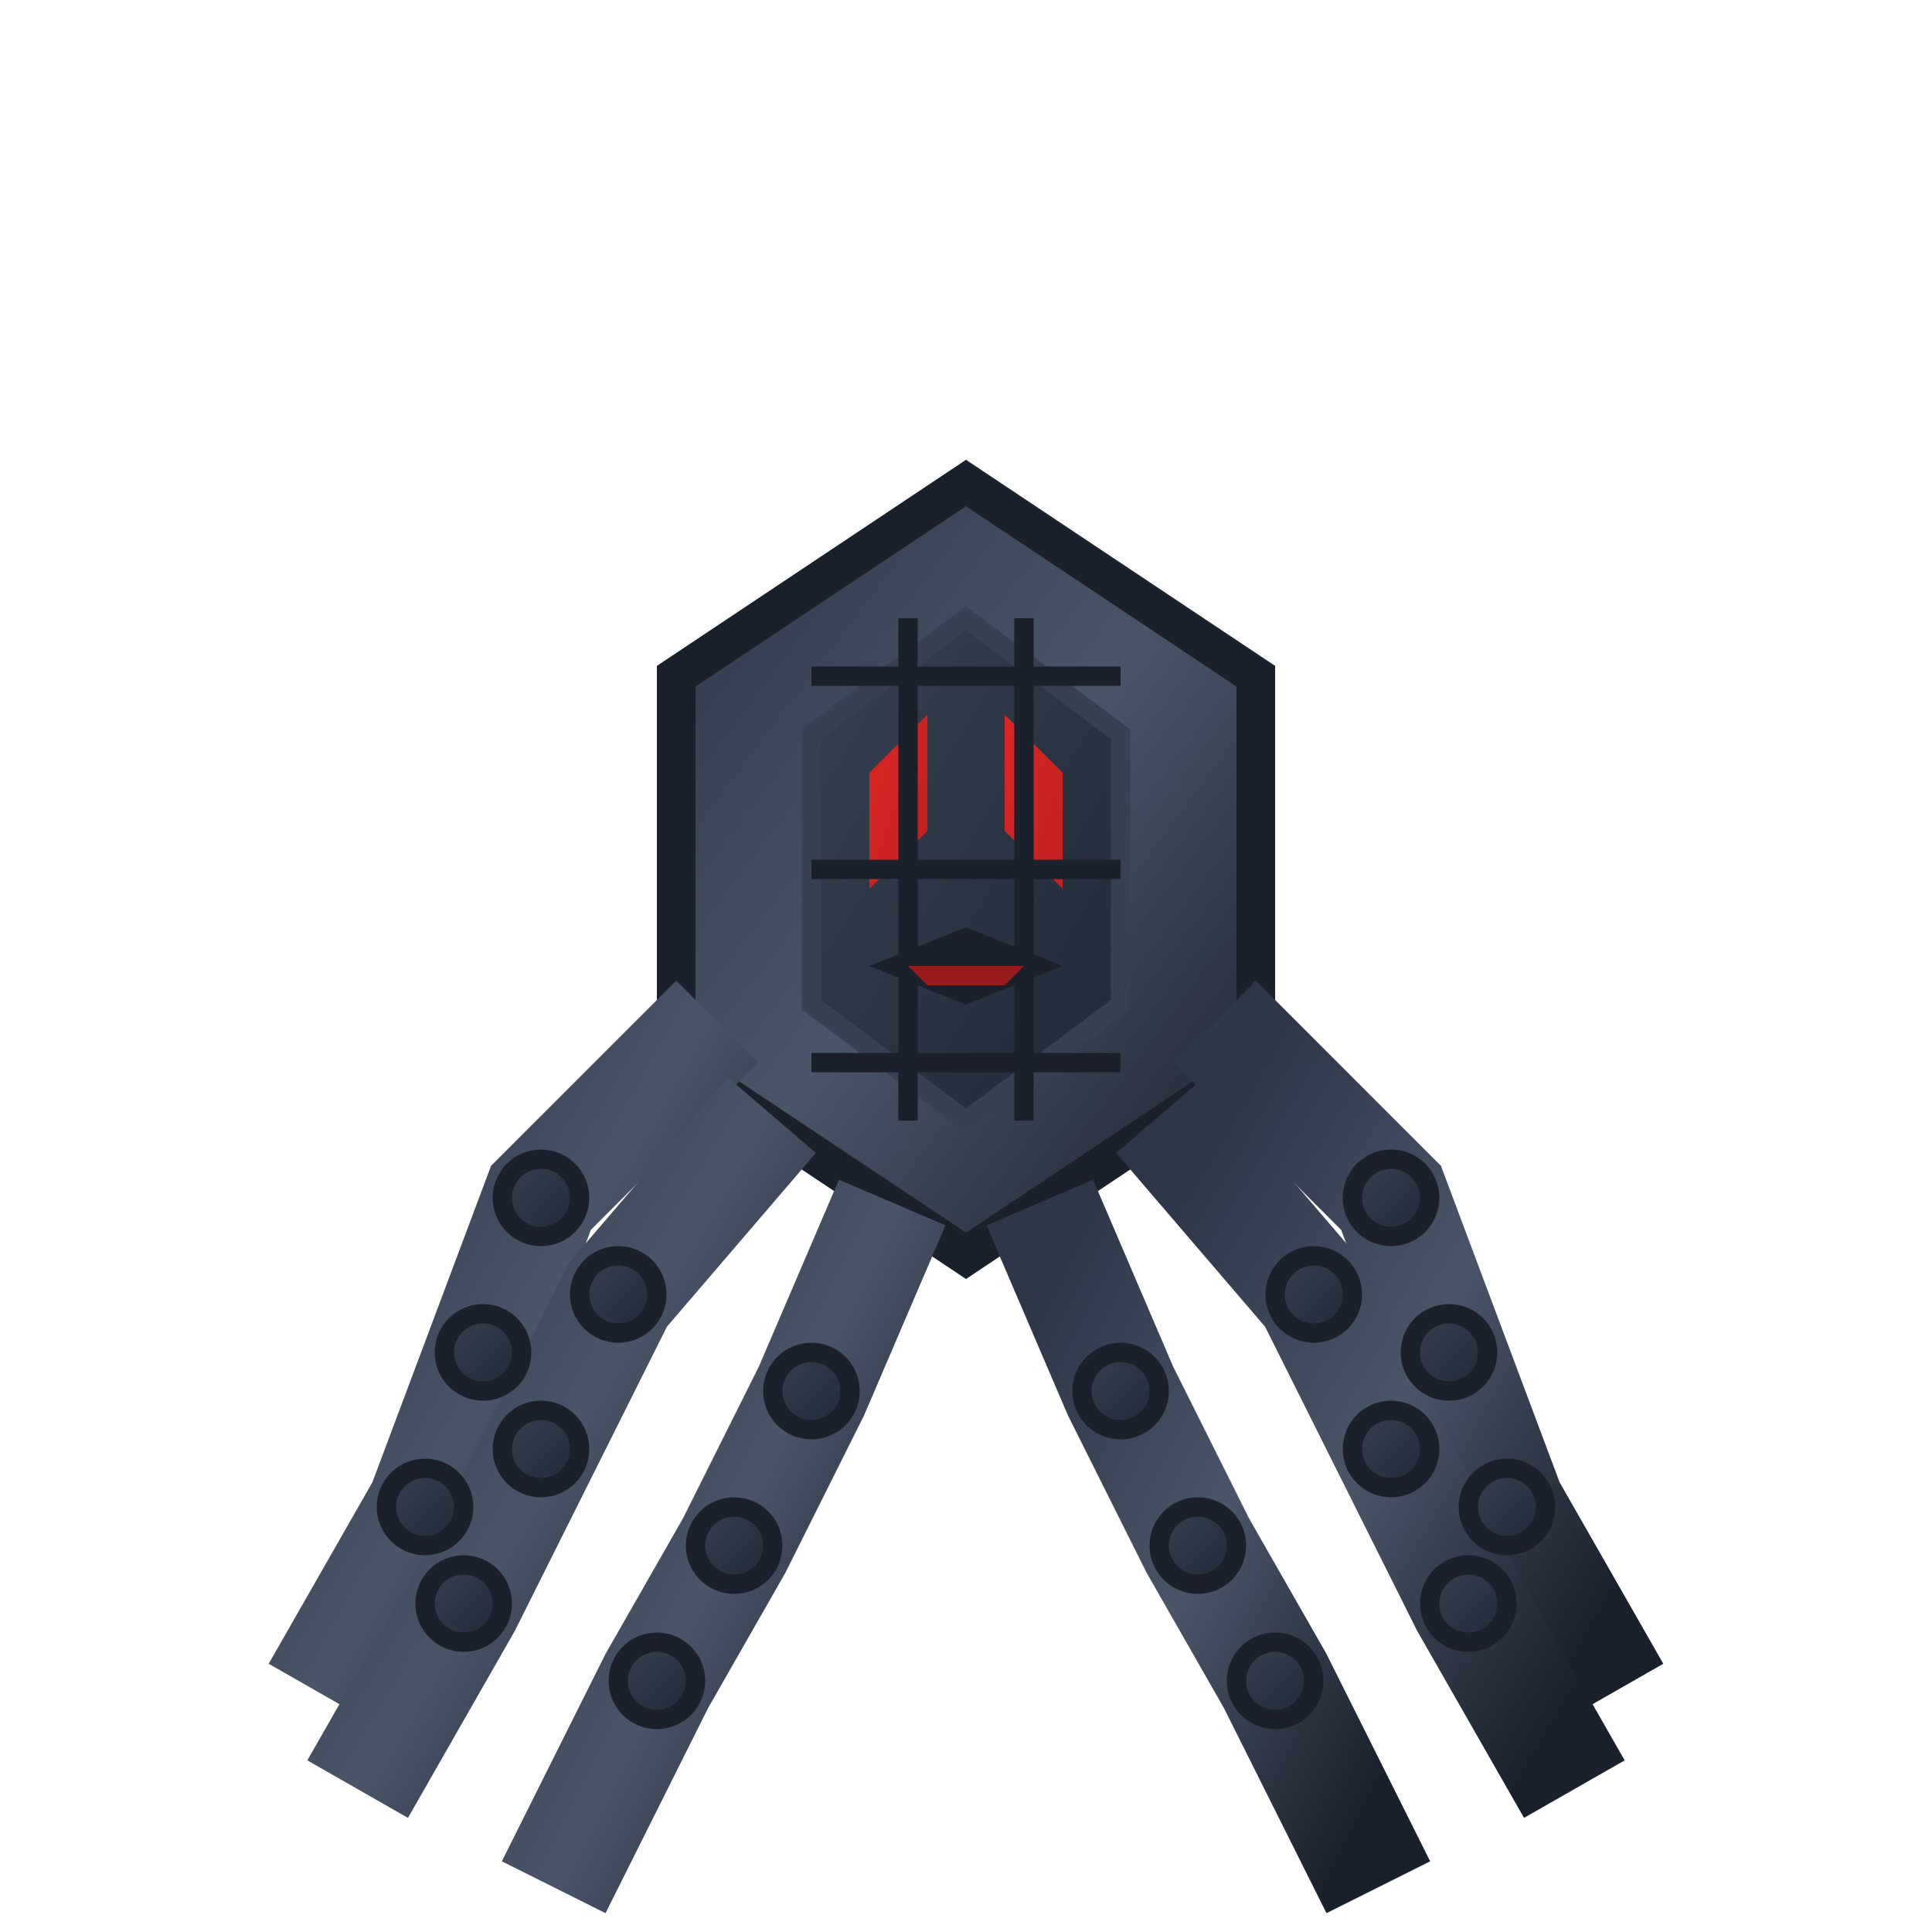 <svg xmlns="http://www.w3.org/2000/svg" viewBox="0 0 100 100">
  <defs>
    <!-- Mechanical gradient - dark metallic tones -->
    <linearGradient id="metalGradient" x1="0%" y1="0%" x2="100%" y2="100%">
      <stop offset="0%" style="stop-color:#2d3748;stop-opacity:1" />
      <stop offset="50%" style="stop-color:#4a5568;stop-opacity:1" />
      <stop offset="100%" style="stop-color:#1a202c;stop-opacity:1" />
    </linearGradient>
    
    <!-- Red accent for aggressive look -->
    <linearGradient id="redAccent" x1="0%" y1="0%" x2="100%" y2="100%">
      <stop offset="0%" style="stop-color:#dc2626;stop-opacity:1" />
      <stop offset="100%" style="stop-color:#991b1b;stop-opacity:1" />
    </linearGradient>
    
    <!-- Dark steel -->
    <linearGradient id="steelGradient" x1="0%" y1="0%" x2="100%" y2="100%">
      <stop offset="0%" style="stop-color:#374151;stop-opacity:1" />
      <stop offset="100%" style="stop-color:#1f2937;stop-opacity:1" />
    </linearGradient>
  </defs>
  
  <!-- Main mechanical body - hexagonal shape -->
  <polygon points="50,25 65,35 65,55 50,65 35,55 35,35" fill="url(#metalGradient)" stroke="#1a202c" stroke-width="2"/>
  
  <!-- Central core -->
  <polygon points="50,32 58,38 58,52 50,58 42,52 42,38" fill="url(#steelGradient)" stroke="#374151" stroke-width="1"/>
  
  <!-- Mechanical eyes - angular -->
  <polygon points="45,40 48,37 48,43 45,46" fill="url(#redAccent)"/>
  <polygon points="55,40 52,37 52,43 55,46" fill="url(#redAccent)"/>
  
  <!-- Eye glow effect -->
  <polygon points="45,40 48,37 48,43 45,46" fill="#dc2626" opacity="0.6"/>
  <polygon points="55,40 52,37 52,43 55,46" fill="#dc2626" opacity="0.6"/>
  
  <!-- Mechanical tentacles - angular and segmented -->
  <!-- Left side tentacles -->
  <g stroke="url(#metalGradient)" stroke-width="6" fill="none" stroke-linecap="square">
    <path d="M35 55 L28 62 L25 70 L22 78 L18 85"/>
    <path d="M38 60 L32 67 L28 75 L24 83 L20 90"/>
  </g>
  
  <!-- Right side tentacles -->
  <g stroke="url(#metalGradient)" stroke-width="6" fill="none" stroke-linecap="square">
    <path d="M65 55 L72 62 L75 70 L78 78 L82 85"/>
    <path d="M62 60 L68 67 L72 75 L76 83 L80 90"/>
  </g>
  
  <!-- Bottom tentacles -->
  <g stroke="url(#metalGradient)" stroke-width="6" fill="none" stroke-linecap="square">
    <path d="M45 65 L42 72 L38 80 L34 87 L30 95"/>
    <path d="M55 65 L58 72 L62 80 L66 87 L70 95"/>
  </g>
  
  <!-- Mechanical joints on tentacles -->
  <g fill="url(#steelGradient)" stroke="#1a202c" stroke-width="1">
    <circle cx="28" cy="62" r="2"/>
    <circle cx="25" cy="70" r="2"/>
    <circle cx="22" cy="78" r="2"/>
    
    <circle cx="32" cy="67" r="2"/>
    <circle cx="28" cy="75" r="2"/>
    <circle cx="24" cy="83" r="2"/>
    
    <circle cx="72" cy="62" r="2"/>
    <circle cx="75" cy="70" r="2"/>
    <circle cx="78" cy="78" r="2"/>
    
    <circle cx="68" cy="67" r="2"/>
    <circle cx="72" cy="75" r="2"/>
    <circle cx="76" cy="83" r="2"/>
    
    <circle cx="42" cy="72" r="2"/>
    <circle cx="38" cy="80" r="2"/>
    <circle cx="34" cy="87" r="2"/>
    
    <circle cx="58" cy="72" r="2"/>
    <circle cx="62" cy="80" r="2"/>
    <circle cx="66" cy="87" r="2"/>
  </g>
  
  <!-- Mechanical details on main body -->
  <g stroke="#1a202c" stroke-width="1" fill="none">
    <!-- Panel lines -->
    <line x1="42" y1="35" x2="58" y2="35"/>
    <line x1="42" y1="45" x2="58" y2="45"/>
    <line x1="42" y1="55" x2="58" y2="55"/>
    
    <!-- Vertical dividers -->
    <line x1="47" y1="32" x2="47" y2="58"/>
    <line x1="53" y1="32" x2="53" y2="58"/>
  </g>
  
  <!-- Aggressive mouth - jagged -->
  <polygon points="50,48 45,50 50,52 55,50" fill="#1a202c"/>
  <polygon points="47,50 53,50 52,51 48,51" fill="#991b1b"/>
</svg>